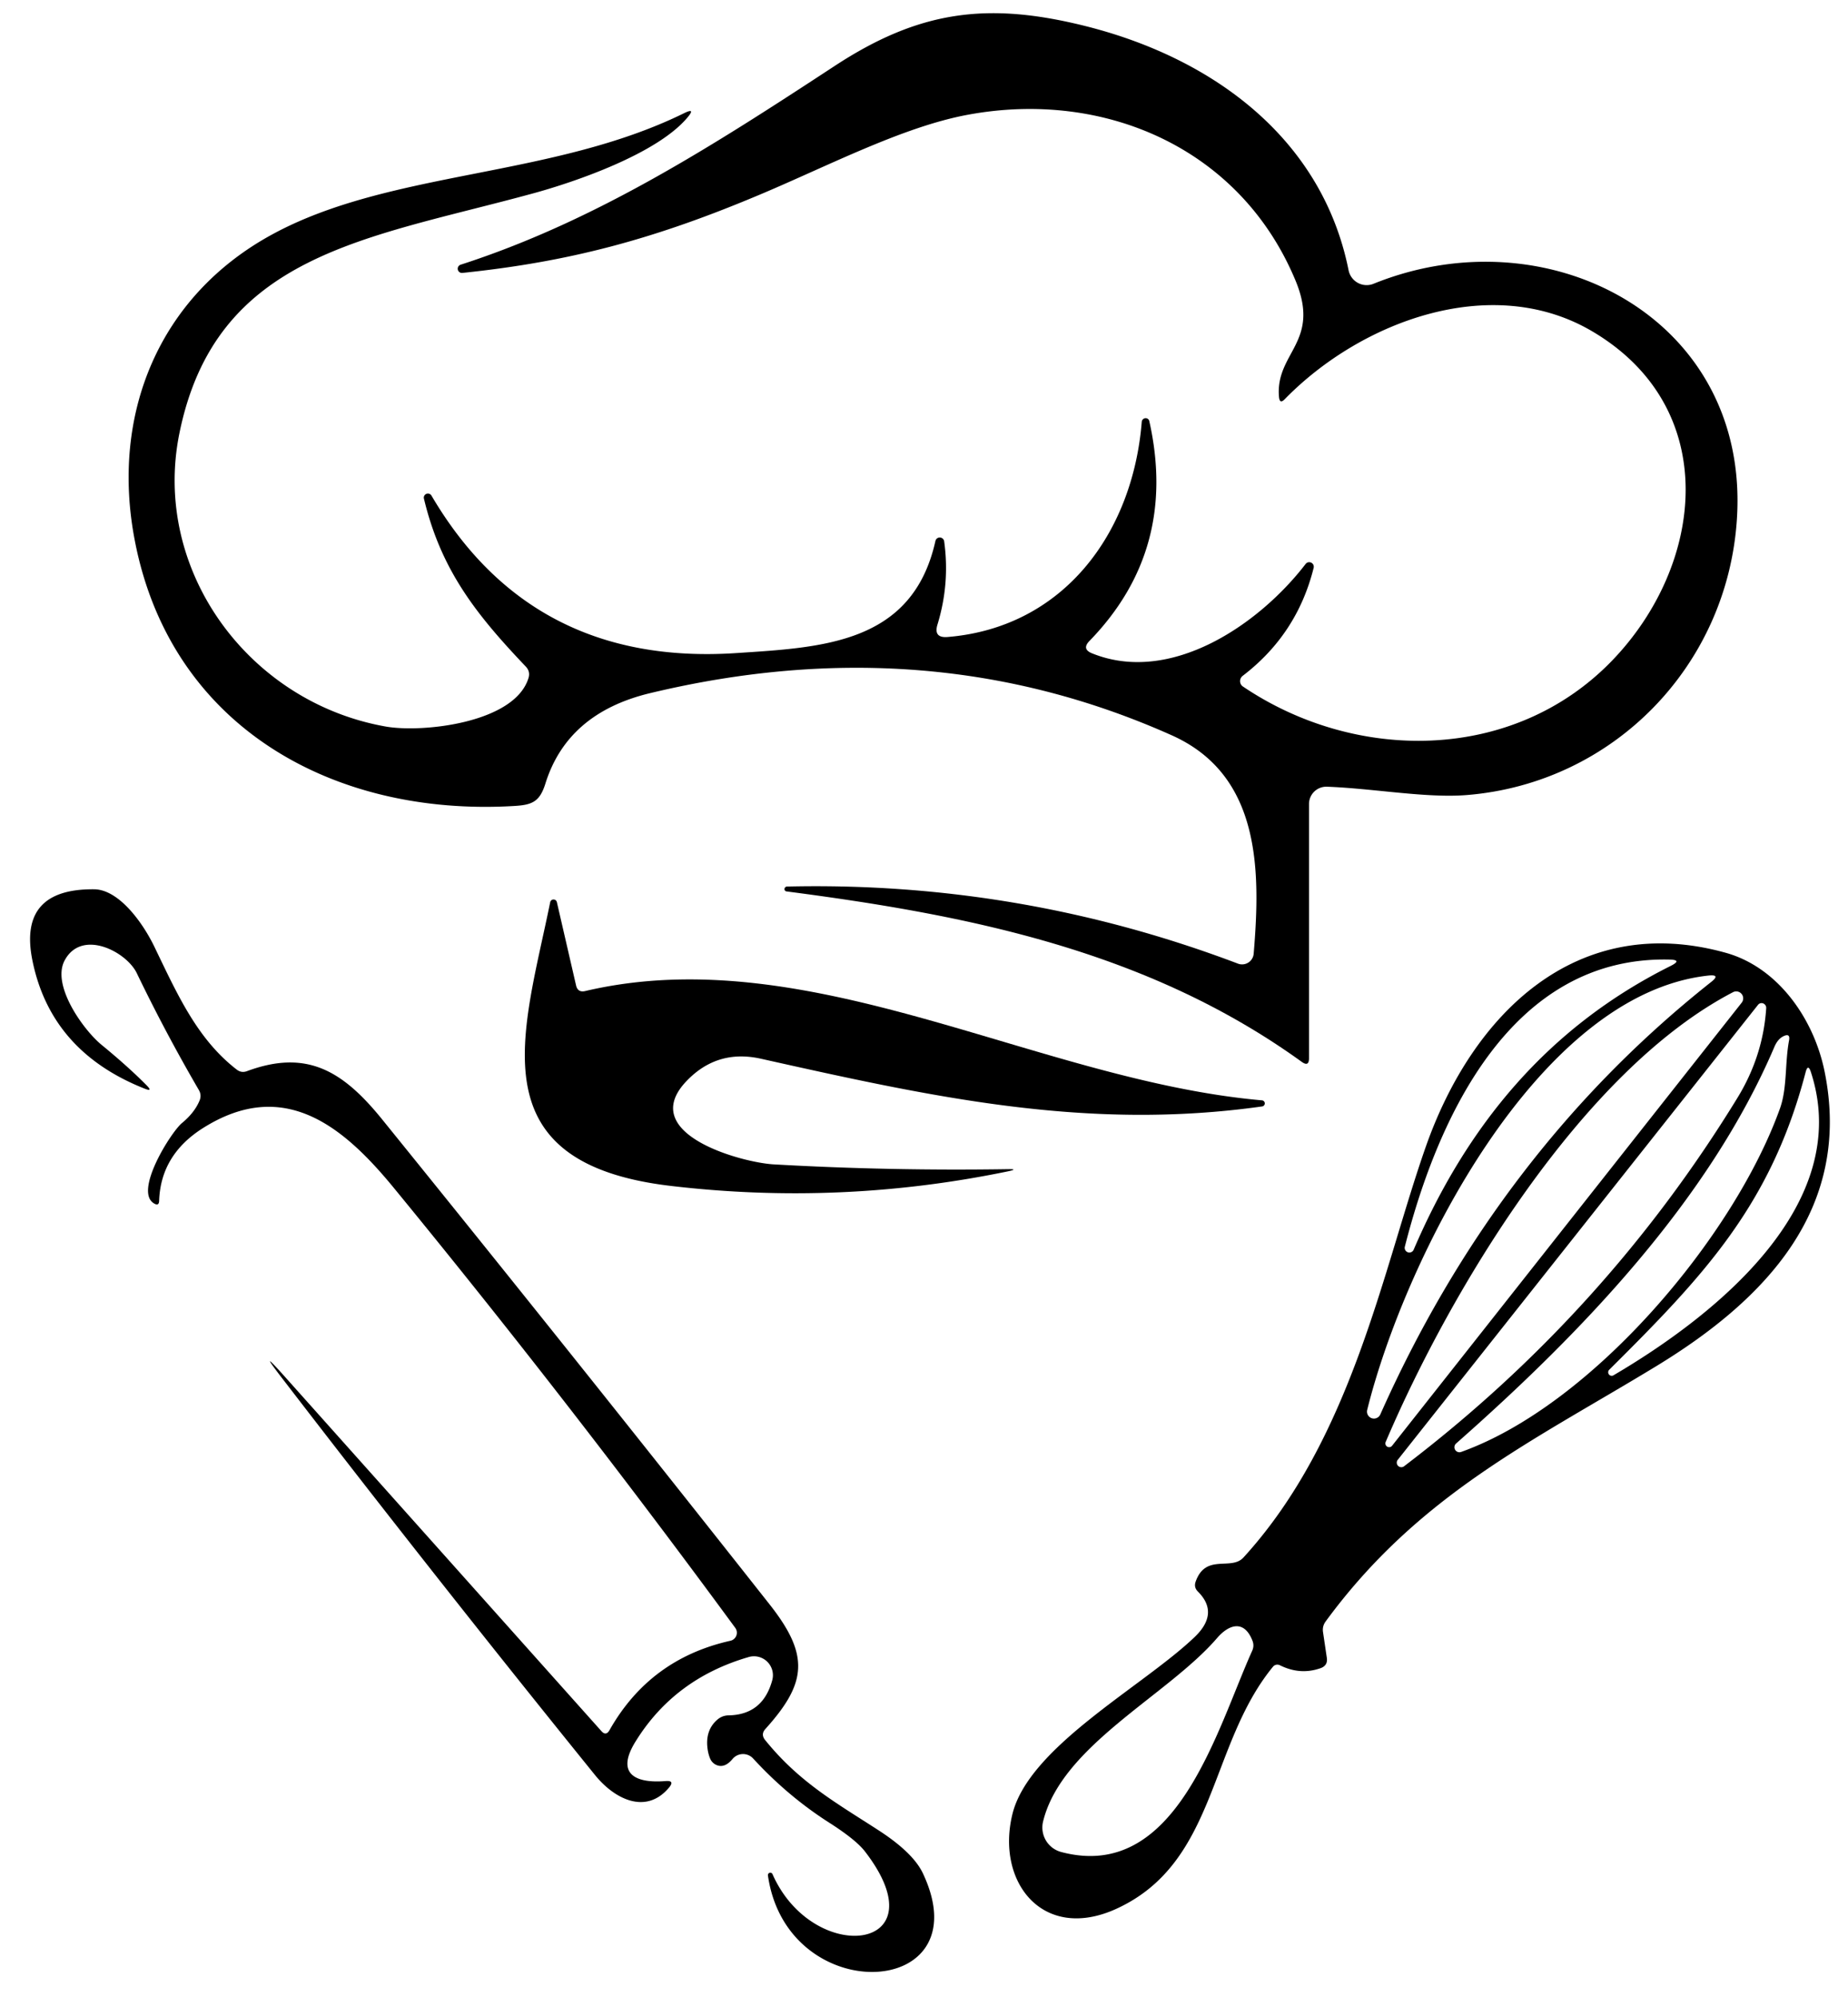 <?xml version="1.0" encoding="UTF-8" standalone="no"?>
<!DOCTYPE svg PUBLIC "-//W3C//DTD SVG 1.1//EN" "http://www.w3.org/Graphics/SVG/1.1/DTD/svg11.dtd">
<svg xmlns="http://www.w3.org/2000/svg" version="1.1" viewBox="0.00 0.00 162.00 175.00">
<path fill="currentcolor" d="
  M 95.73 57.26
  C 102.62 60.05 110.39 54.73 114.46 49.42
  A 0.40 0.40 0.0 0 1 115.16 49.76
  Q 113.71 55.59 108.93 59.24
  A 0.58 0.57 -47.0 0 0 108.96 60.17
  C 118.83 66.84 132.62 66.85 141.27 57.95
  C 149.45 49.52 150.98 35.76 139.58 29.04
  C 130.82 23.87 119.34 28.11 112.63 34.98
  Q 112.18 35.45 112.12 34.79
  C 111.78 30.88 115.83 30.00 113.56 24.57
  C 108.74 13.00 96.82 7.83 84.83 10.06
  C 79.09 11.12 72.40 14.64 66.39 17.15
  C 57.19 21.01 49.85 22.95 40.53 23.92
  A 0.37 0.37 0.0 0 1 40.38 23.20
  C 52.25 19.37 62.58 12.72 73.14 5.80
  C 80.53 0.95 86.50 0.15 94.97 2.24
  C 106.26 5.02 115.90 12.10 118.22 23.69
  A 1.62 1.61 73.2 0 0 120.41 24.87
  C 135.70 18.68 153.42 27.88 152.26 45.51
  C 151.42 58.38 141.42 68.64 128.59 69.68
  C 125.04 69.97 120.39 69.10 116.32 68.95
  A 1.52 1.52 0.0 0 0 114.75 70.47
  L 114.75 92.75
  Q 114.75 93.52 114.12 93.07
  C 100.57 83.29 84.78 80.19 68.97 78.13
  A 0.22 0.21 -41.4 0 1 69.00 77.70
  Q 89.45 77.23 108.53 84.46
  A 1.02 1.02 0.0 0 0 109.90 83.59
  C 110.51 76.32 110.54 67.95 102.73 64.45
  Q 81.37 54.90 56.99 60.75
  Q 49.74 62.49 47.81 68.68
  C 47.31 70.28 46.64 70.55 45.06 70.64
  C 29.24 71.58 14.97 63.72 11.82 47.39
  C 9.66 36.26 13.97 25.90 23.91 20.52
  C 34.28 14.90 48.41 15.61 59.99 9.91
  Q 61.00 9.42 60.28 10.28
  C 57.62 13.48 50.40 15.95 46.73 16.95
  C 32.14 20.94 18.91 22.22 15.72 38.01
  C 13.31 49.97 21.78 61.56 33.83 63.68
  C 37.04 64.24 45.13 63.37 46.33 59.42
  Q 46.50 58.86 46.10 58.43
  C 41.74 53.85 38.66 49.97 37.16 43.69
  A 0.36 0.36 0.0 0 1 37.82 43.43
  Q 46.62 58.42 64.52 57.24
  C 72.09 56.74 79.99 56.43 82.00 47.42
  A 0.39 0.39 0.0 0 1 82.77 47.46
  Q 83.28 51.15 82.18 54.74
  Q 81.82 55.93 83.06 55.83
  C 93.22 55.00 99.31 46.74 100.09 36.96
  A 0.34 0.33 -49.2 0 1 100.75 36.91
  Q 103.28 48.18 95.50 56.18
  Q 94.81 56.89 95.73 57.26
  Z"
/>
<path fill="currentcolor" d="
  M 53.43 151.64
  Q 56.97 145.38 64.04 143.80
  A 0.72 0.72 0.0 0 0 64.46 142.68
  Q 50.05 123.05 34.58 104.18
  C 30.17 98.79 24.96 94.38 17.84 98.84
  Q 14.08 101.19 13.95 105.26
  Q 13.93 105.70 13.55 105.50
  C 11.65 104.50 15.00 99.21 15.95 98.43
  Q 17.04 97.53 17.48 96.49
  Q 17.70 95.99 17.43 95.53
  Q 14.50 90.50 11.99 85.29
  C 11.08 83.40 7.15 81.37 5.66 84.19
  C 4.50 86.39 7.35 90.31 8.91 91.58
  Q 11.24 93.49 12.86 95.13
  Q 13.44 95.72 12.67 95.41
  Q 4.45 92.15 2.84 84.17
  Q 1.57 77.88 8.25 77.94
  C 10.41 77.96 12.50 80.83 13.54 82.99
  C 15.57 87.20 17.30 91.08 20.76 93.75
  Q 21.17 94.06 21.65 93.88
  C 26.91 91.93 30.07 93.87 33.51 98.12
  Q 50.62 119.26 67.46 140.61
  C 70.97 145.06 70.75 147.48 67.10 151.53
  Q 66.67 152.00 67.07 152.50
  C 70.08 156.22 73.29 158.00 77.01 160.41
  Q 80.04 162.37 80.90 164.18
  C 86.14 175.26 69.00 176.09 67.32 164.38
  A 0.21 0.21 0.0 0 1 67.72 164.26
  C 71.30 172.37 82.58 171.05 75.84 162.29
  Q 75.05 161.25 72.68 159.74
  Q 69.05 157.42 66.02 154.12
  A 1.20 1.20 0.0 0 0 64.21 154.17
  Q 63.52 155.00 62.80 154.69
  Q 62.45 154.53 62.28 154.19
  Q 62.14 153.89 62.06 153.48
  Q 61.74 151.71 62.88 150.72
  Q 63.31 150.35 63.87 150.34
  Q 66.88 150.29 67.70 147.25
  A 1.66 1.66 0.0 0 0 65.63 145.23
  Q 59.12 147.12 55.71 152.64
  C 53.99 155.41 55.60 156.32 58.34 156.10
  Q 59.19 156.03 58.64 156.68
  C 56.62 159.08 53.86 157.68 52.15 155.56
  Q 38.22 138.34 24.69 120.74
  Q 22.56 117.97 24.89 120.57
  L 52.71 151.71
  Q 53.12 152.18 53.43 151.64
  Z"
/>
<path fill="currentcolor" d="
  M 51.30 86.86
  C 70.97 82.24 90.94 94.71 110.65 96.44
  A 0.27 0.27 0.0 0 1 110.66 96.97
  C 95.22 99.15 81.61 96.12 66.70 92.79
  Q 62.88 91.94 60.20 94.73
  C 55.74 99.36 65.00 101.89 67.82 102.05
  Q 78.01 102.63 88.30 102.47
  Q 89.38 102.45 88.32 102.67
  Q 73.68 105.69 58.82 103.94
  C 41.66 101.93 45.90 90.54 48.23 79.08
  A 0.30 0.30 0.0 0 1 48.82 79.08
  L 50.50 86.37
  Q 50.65 87.01 51.30 86.86
  Z"
/>
<path fill="currentcolor" d="
  M 111.59 146.08
  C 105.93 152.99 106.70 163.28 97.83 167.31
  C 91.42 170.21 87.29 164.96 88.75 159.00
  C 90.20 153.08 100.18 147.82 104.71 143.49
  Q 106.92 141.39 105.01 139.49
  Q 104.64 139.12 104.81 138.63
  C 105.70 136.11 107.92 137.70 109.01 136.50
  C 118.55 126.05 121.23 111.19 124.99 100.50
  C 129.06 88.92 138.14 79.86 151.26 83.50
  C 155.83 84.76 159.00 89.25 159.95 93.92
  C 162.37 105.89 154.86 113.87 145.12 119.78
  C 134.35 126.33 124.37 130.98 116.21 142.11
  Q 115.90 142.53 115.98 143.05
  L 116.31 145.28
  Q 116.42 145.98 115.75 146.21
  Q 113.97 146.83 112.20 145.95
  A 0.50 0.49 32.7 0 0 111.59 146.08
  Z
  M 123.92 109.54
  C 128.59 98.65 135.67 90.04 146.45 84.66
  Q 147.53 84.12 146.32 84.10
  C 132.55 83.80 126.08 97.76 123.15 109.27
  A 0.41 0.41 0.0 0 0 123.92 109.54
  Z
  M 121.00 123.97
  C 127.62 109.10 137.11 96.28 150.01 86.06
  Q 150.86 85.39 149.78 85.50
  C 134.68 87.13 123.07 110.57 119.85 123.58
  A 0.61 0.61 0.0 0 0 121.00 123.97
  Z
  M 122.05 126.69
  L 152.68 87.88
  A 0.61 0.61 0.0 0 0 151.92 86.96
  C 138.66 93.86 127.13 113.11 121.48 126.36
  A 0.33 0.33 0.0 0 0 122.05 126.69
  Z
  M 154.11 88.07
  L 122.55 127.92
  A 0.40 0.40 0.0 0 0 123.11 128.49
  Q 140.74 115.08 152.29 96.25
  Q 154.56 92.56 154.83 88.35
  A 0.41 0.40 66.1 0 0 154.11 88.07
  Z
  M 155.54 91.77
  C 149.80 105.20 138.64 116.82 127.66 126.50
  A 0.44 0.44 0.0 0 0 128.10 127.25
  C 139.62 123.12 152.02 108.38 156.04 97.14
  C 156.68 95.34 156.46 93.19 156.83 91.20
  Q 156.96 90.52 156.34 90.82
  Q 155.84 91.06 155.54 91.77
  Z
  M 158.28 93.99
  C 155.23 105.66 149.30 111.87 141.05 120.07
  A 0.31 0.31 0.0 0 0 141.42 120.55
  C 150.17 115.42 162.56 105.68 158.75 93.97
  Q 158.49 93.18 158.28 93.99
  Z
  M 106.68 143.58
  C 102.34 148.61 93.07 152.98 91.44 159.64
  A 2.22 2.22 0.0 0 0 93.04 162.32
  C 103.14 164.99 106.64 151.62 109.77 144.68
  Q 109.97 144.24 109.79 143.79
  C 109.09 142.00 107.79 142.29 106.68 143.58
  Z"
/>
</svg>
